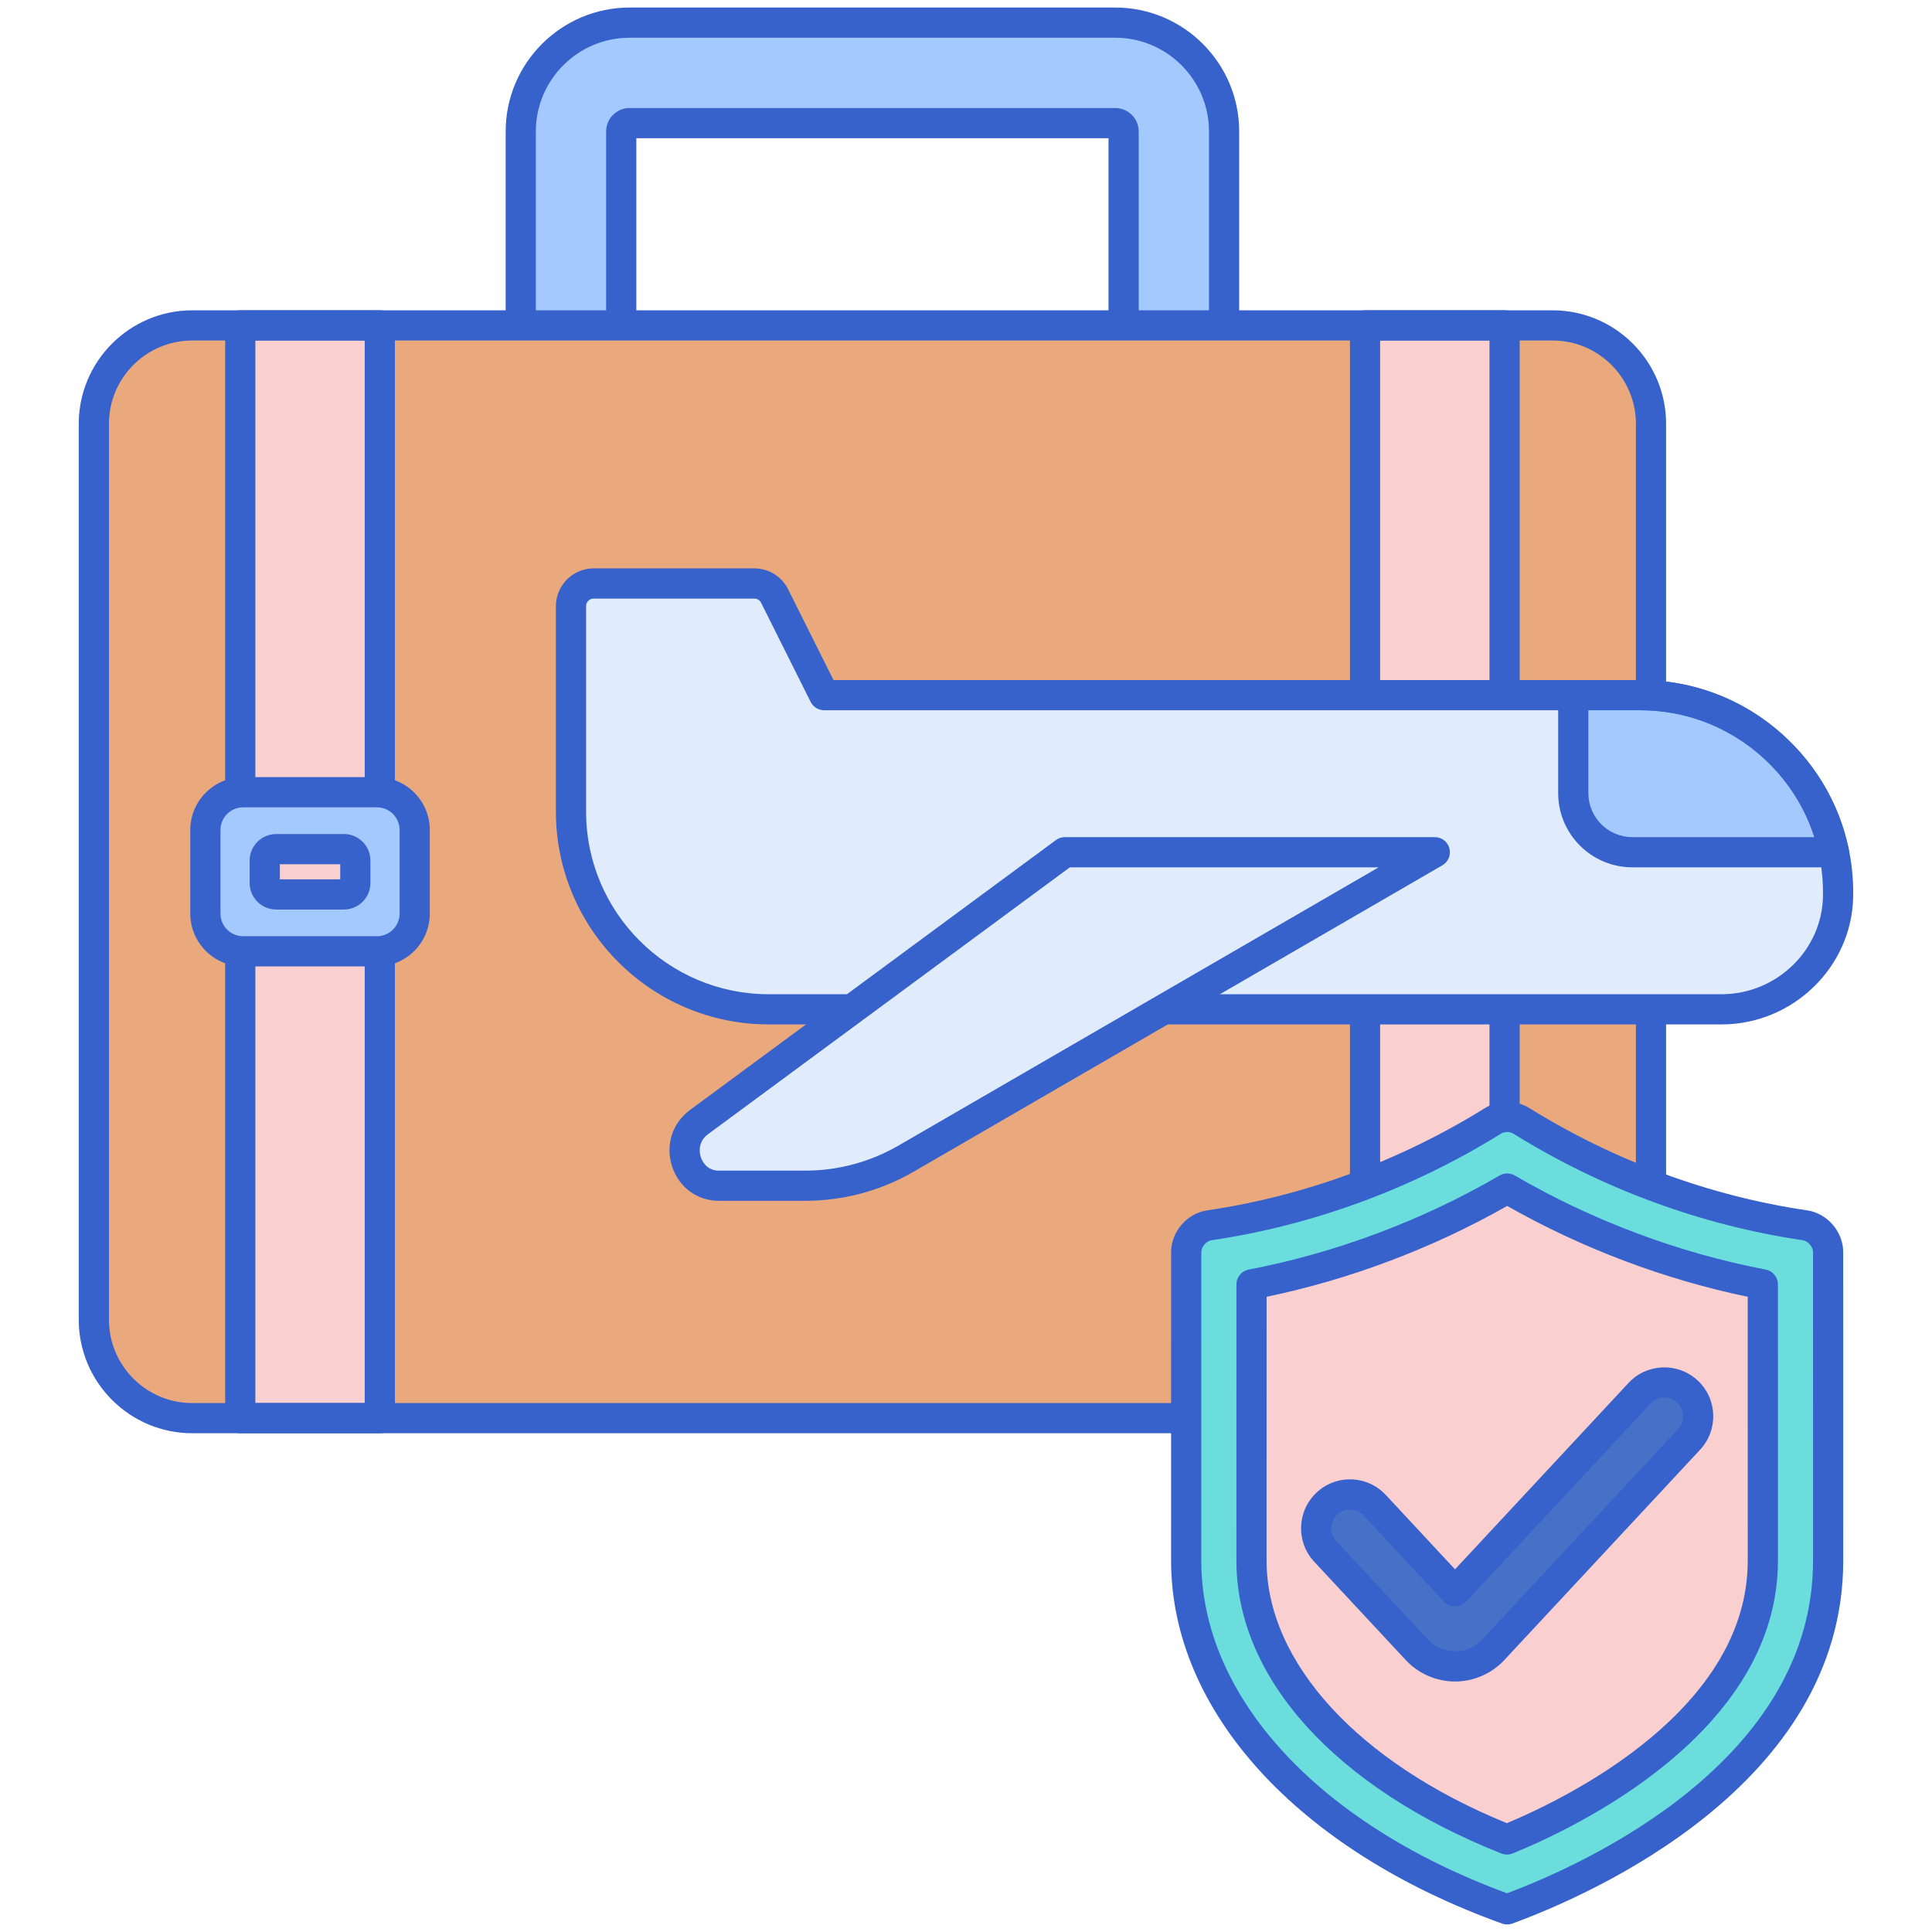 <svg id="Layer_1" height="512" viewBox="0 0 256 256" width="512" xmlns="http://www.w3.org/2000/svg"><g><g><g><g><path d="m155.542 58.104c-3.676 0-6.657-2.98-6.657-6.657v-34.024c0-.612-.497-1.109-1.109-1.109h-64.35c-.612 0-1.109.498-1.109 1.109v34.024c0 3.676-2.981 6.657-6.657 6.657s-6.657-2.98-6.657-6.657v-34.024c0-7.953 6.471-14.423 14.423-14.423h64.349c7.953 0 14.423 6.47 14.423 14.423v34.024c.001 3.676-2.98 6.657-6.656 6.657z" fill="#a4c9ff"/></g></g><g><g><path d="m155.542 60.104c-4.773 0-8.657-3.883-8.657-8.657v-33.134h-62.568v33.133c0 4.773-3.884 8.657-8.657 8.657s-8.657-3.883-8.657-8.657v-34.023c0-9.056 7.368-16.423 16.424-16.423h64.349c9.056 0 16.423 7.367 16.423 16.423v34.024c-.001 4.773-3.884 8.657-8.657 8.657zm-72.115-45.791h64.349c1.715 0 3.109 1.395 3.109 3.109v34.024c0 2.568 2.089 4.657 4.657 4.657 2.567 0 4.656-2.089 4.656-4.657v-34.023c0-6.85-5.573-12.423-12.423-12.423h-64.348c-6.851 0-12.424 5.573-12.424 12.423v34.024c0 2.568 2.089 4.657 4.657 4.657s4.657-2.089 4.657-4.657v-34.024c0-1.715 1.395-3.11 3.11-3.11z" fill="#3762cc"/></g></g><g><path d="m205.726 187.911h-180.25c-7.201 0-13.039-5.838-13.039-13.039v-118.713c0-7.201 5.838-13.039 13.039-13.039h180.251c7.201 0 13.039 5.838 13.039 13.039v118.713c0 7.201-5.838 13.039-13.04 13.039z" fill="#eaa97d"/></g><g><path d="m31.836 43.119h18.491v144.792h-18.491z" fill="#f9cfcf"/></g><g><path d="m180.875 43.119h18.491v144.792h-18.491z" fill="#f9cfcf"/></g><g><path d="m205.727 189.911h-180.251c-8.293 0-15.039-6.747-15.039-15.04v-118.712c0-8.293 6.746-15.04 15.039-15.04h180.251c8.293 0 15.039 6.747 15.039 15.04v118.713c0 8.293-6.746 15.039-15.039 15.039zm-180.251-144.792c-6.087 0-11.039 4.952-11.039 11.04v118.713c0 6.087 4.952 11.04 11.039 11.04h180.251c6.087 0 11.039-4.952 11.039-11.04v-118.713c0-6.087-4.952-11.04-11.039-11.04z" fill="#3762cc"/></g><g><path d="m50.327 189.911h-18.491c-1.104 0-2-.896-2-2v-144.792c0-1.104.896-2 2-2h18.491c1.104 0 2 .896 2 2v144.792c0 1.105-.895 2-2 2zm-16.491-4h14.491v-140.792h-14.491z" fill="#3762cc"/></g><g><path d="m199.366 189.911h-18.491c-1.104 0-2-.896-2-2v-144.792c0-1.104.896-2 2-2h18.491c1.104 0 2 .896 2 2v144.792c0 1.105-.895 2-2 2zm-16.491-4h14.491v-140.792h-14.491z" fill="#3762cc"/></g><g><path d="m49.95 126.055h-17.737c-2.761 0-5-2.239-5-5v-11.08c0-2.761 2.239-5 5-5h17.737c2.761 0 5 2.239 5 5v11.08c0 2.762-2.238 5-5 5z" fill="#a4c9ff"/></g><g><path d="m49.95 128.055h-17.736c-3.859 0-7-3.14-7-7v-11.08c0-3.86 3.141-7 7-7h17.736c3.859 0 7 3.14 7 7v11.08c0 3.86-3.14 7-7 7zm-17.736-21.079c-1.654 0-3 1.346-3 3v11.08c0 1.654 1.346 3 3 3h17.736c1.654 0 3-1.346 3-3v-11.08c0-1.654-1.346-3-3-3z" fill="#3762cc"/></g><g><path d="m35.082 117.005v-2.979c0-.834.676-1.511 1.511-1.511h8.979c.834 0 1.511.676 1.511 1.511v2.979c0 .834-.676 1.511-1.511 1.511h-8.979c-.835-.001-1.511-.677-1.511-1.511z" fill="#f9cfcf"/></g><g><g><path d="m217.372 92.11h-108.168l-6.567-13.136c-.508-1.016-1.547-1.659-2.683-1.659h-21.294c-1.657 0-3 1.343-3 3v11.795 14.794.649c0 14.463 11.724 26.187 26.187 26.187h126.269c8.328 0 15.279-6.602 15.439-14.929.282-14.698-11.549-26.701-26.183-26.701z" fill="#e0ebfc"/></g><g><path d="m217.372 92.109h-8.907v12.988c0 4.323 3.505 7.827 7.827 7.827h26.71c-2.477-11.884-13.009-20.815-25.63-20.815z" fill="#a4c9ff"/></g><g><path d="m228.115 135.74h-126.268c-15.542 0-28.187-12.645-28.187-28.187v-27.238c0-2.757 2.243-5 5-5h21.294c1.906 0 3.62 1.059 4.473 2.764l6.014 12.03h106.932c7.632 0 14.778 3 20.123 8.45 5.344 5.447 8.206 12.653 8.06 20.291-.181 9.313-8.004 16.89-17.441 16.89zm-149.455-56.425c-.552 0-1 .449-1 1v27.238c0 13.337 10.85 24.187 24.187 24.187h126.269c7.273 0 13.303-5.817 13.439-12.967.126-6.555-2.329-12.738-6.915-17.413s-10.719-7.25-17.268-7.25h-108.168c-.758 0-1.45-.428-1.789-1.106l-6.566-13.136c-.17-.341-.513-.552-.895-.552h-21.294z" fill="#3762cc"/></g><g><path d="m243.003 114.925h-26.71c-5.419 0-9.827-4.409-9.827-9.828v-12.988c0-1.104.896-2 2-2h8.906c13.278 0 24.881 9.424 27.589 22.408.123.589-.026 1.203-.406 1.67s-.95.738-1.552.738zm-32.537-20.816v10.988c0 3.213 2.614 5.828 5.827 5.828h24.117c-3.161-9.877-12.482-16.816-23.038-16.816z" fill="#3762cc"/></g><g><path d="m141.103 112.925h49.018l-70.04 40.589c-4.071 2.359-8.665 3.599-13.338 3.599h-11.498c-4.392 0-6.204-5.789-2.635-8.421z" fill="#e0ebfc"/></g><g><path d="m106.742 159.113h-11.497c-2.85 0-5.276-1.778-6.181-4.53-.927-2.816-.001-5.761 2.358-7.5l48.492-35.767c.344-.254.76-.391 1.188-.391h49.018c.904 0 1.696.607 1.932 1.481.234.874-.146 1.796-.929 2.25l-70.04 40.589c-4.367 2.531-9.325 3.868-14.341 3.868zm35.019-44.188-47.963 35.376c-1.146.845-1.233 2.12-.934 3.032.137.418.715 1.78 2.381 1.78h11.497c4.312 0 8.577-1.151 12.335-3.329l63.603-36.859z" fill="#3762cc"/></g></g><g><path d="m45.571 120.515h-8.979c-1.936 0-3.511-1.575-3.511-3.51v-2.979c0-1.936 1.575-3.511 3.511-3.511h8.979c1.936 0 3.511 1.575 3.511 3.511v2.979c0 1.935-1.575 3.51-3.511 3.51zm-8.489-4h8v-2h-8z" fill="#3762cc"/></g></g><g><g><path d="m239.164 162.357c-13.192-1.933-26-6.64-37.518-13.801-1.191-.741-2.686-.741-3.877 0-11.518 7.161-24.326 11.868-37.518 13.801-1.69.248-3.072 1.857-3.072 3.565-.004 29.096-.003 20.721-.003 40.876 0 19.115 16.241 36.757 42.532 46.202 20.802-7.603 42.532-23.335 42.532-46.202 0-19.359.001-10.373-.003-40.877-.001-1.708-1.383-3.317-3.073-3.564z" fill="#6bdddd"/></g><g><path d="m199.677 243.739c-20.965-8.328-33.848-22.298-33.848-36.942l.003-36.609c11.797-2.249 23.38-6.59 33.876-12.702 10.496 6.112 22.078 10.452 33.877 12.702l.002 36.609c-.001 17.148-17.006 30.078-33.91 36.942z" fill="#f9cfcf"/></g><g><path d="m199.707 255c-.229 0-.458-.039-.676-.118-27.052-9.719-43.856-28.144-43.856-48.084l.004-40.877c0-2.715 2.101-5.15 4.782-5.543 12.844-1.882 25.552-6.558 36.752-13.521 1.846-1.148 4.142-1.149 5.989 0 11.198 6.962 23.907 11.638 36.752 13.521 2.682.393 4.782 2.828 4.782 5.543l.003 40.877c0 29.745-33.56 44.321-43.846 48.081-.221.08-.454.121-.686.121zm-.001-105c-.305 0-.609.084-.882.253-11.662 7.251-24.9 12.121-38.283 14.082-.7.103-1.362.874-1.362 1.586l-.004 40.876c0 18.042 15.507 34.883 40.525 44.072 10.383-3.898 40.539-17.529 40.539-44.072l-.003-40.876c0-.713-.662-1.483-1.362-1.585-13.385-1.962-26.623-6.831-38.284-14.082-.273-.17-.578-.254-.884-.254z" fill="#3762cc"/></g><g><path d="m199.677 245.739c-.251 0-.501-.047-.738-.141-21.985-8.733-35.11-23.238-35.11-38.801l.003-36.608c0-.96.683-1.785 1.625-1.965 11.513-2.194 23.009-6.505 33.244-12.466.623-.362 1.391-.362 2.014 0 10.235 5.96 21.73 10.271 33.244 12.466.942.18 1.625 1.004 1.625 1.965l.003 36.608c0 22.752-26.909 35.446-35.157 38.795-.242.098-.497.147-.753.147zm-31.846-73.909-.003 34.967c0 13.485 12.178 26.764 31.84 34.782 8.411-3.523 31.918-15.144 31.918-34.782l-.003-34.967c-11.031-2.287-21.994-6.426-31.876-12.036-9.882 5.611-20.846 9.749-31.876 12.036z" fill="#3762cc"/></g><g><g><path d="m192.798 220.807c-1.915 0-3.761-.804-5.067-2.206l-12.133-13.035c-1.688-1.813-1.586-4.651.227-6.339s4.653-1.585 6.34.227l10.634 11.424 24.451-26.269c1.688-1.813 4.526-1.915 6.34-.227 1.813 1.688 1.915 4.526.227 6.339l-25.95 27.88c-1.307 1.402-3.154 2.206-5.069 2.206z" fill="#4671c6"/></g></g><g><g><path d="m192.798 222.808c-2.469 0-4.849-1.037-6.53-2.843l-12.134-13.035c-2.436-2.617-2.288-6.729.328-9.166 1.269-1.182 2.927-1.804 4.652-1.734 1.731.062 3.335.795 4.515 2.063l9.17 9.852 22.986-24.696c2.435-2.617 6.547-2.766 9.166-.329 2.617 2.438 2.765 6.549.329 9.166l-25.95 27.88c-1.684 1.805-4.064 2.842-6.532 2.842zm-13.919-22.783c-.63 0-1.228.235-1.691.666-1.002.934-1.059 2.51-.126 3.513l12.134 13.035c.928.997 2.241 1.569 3.603 1.569s2.676-.572 3.605-1.57l25.949-27.879c.933-1.003.876-2.579-.127-3.513-1.002-.932-2.578-.877-3.513.127l-24.45 26.269c-.756.813-2.172.813-2.928 0l-10.634-11.424c-.452-.486-1.067-.767-1.73-.791-.032-.002-.062-.002-.092-.002z" fill="#3762cc"/></g></g></g></g></svg>